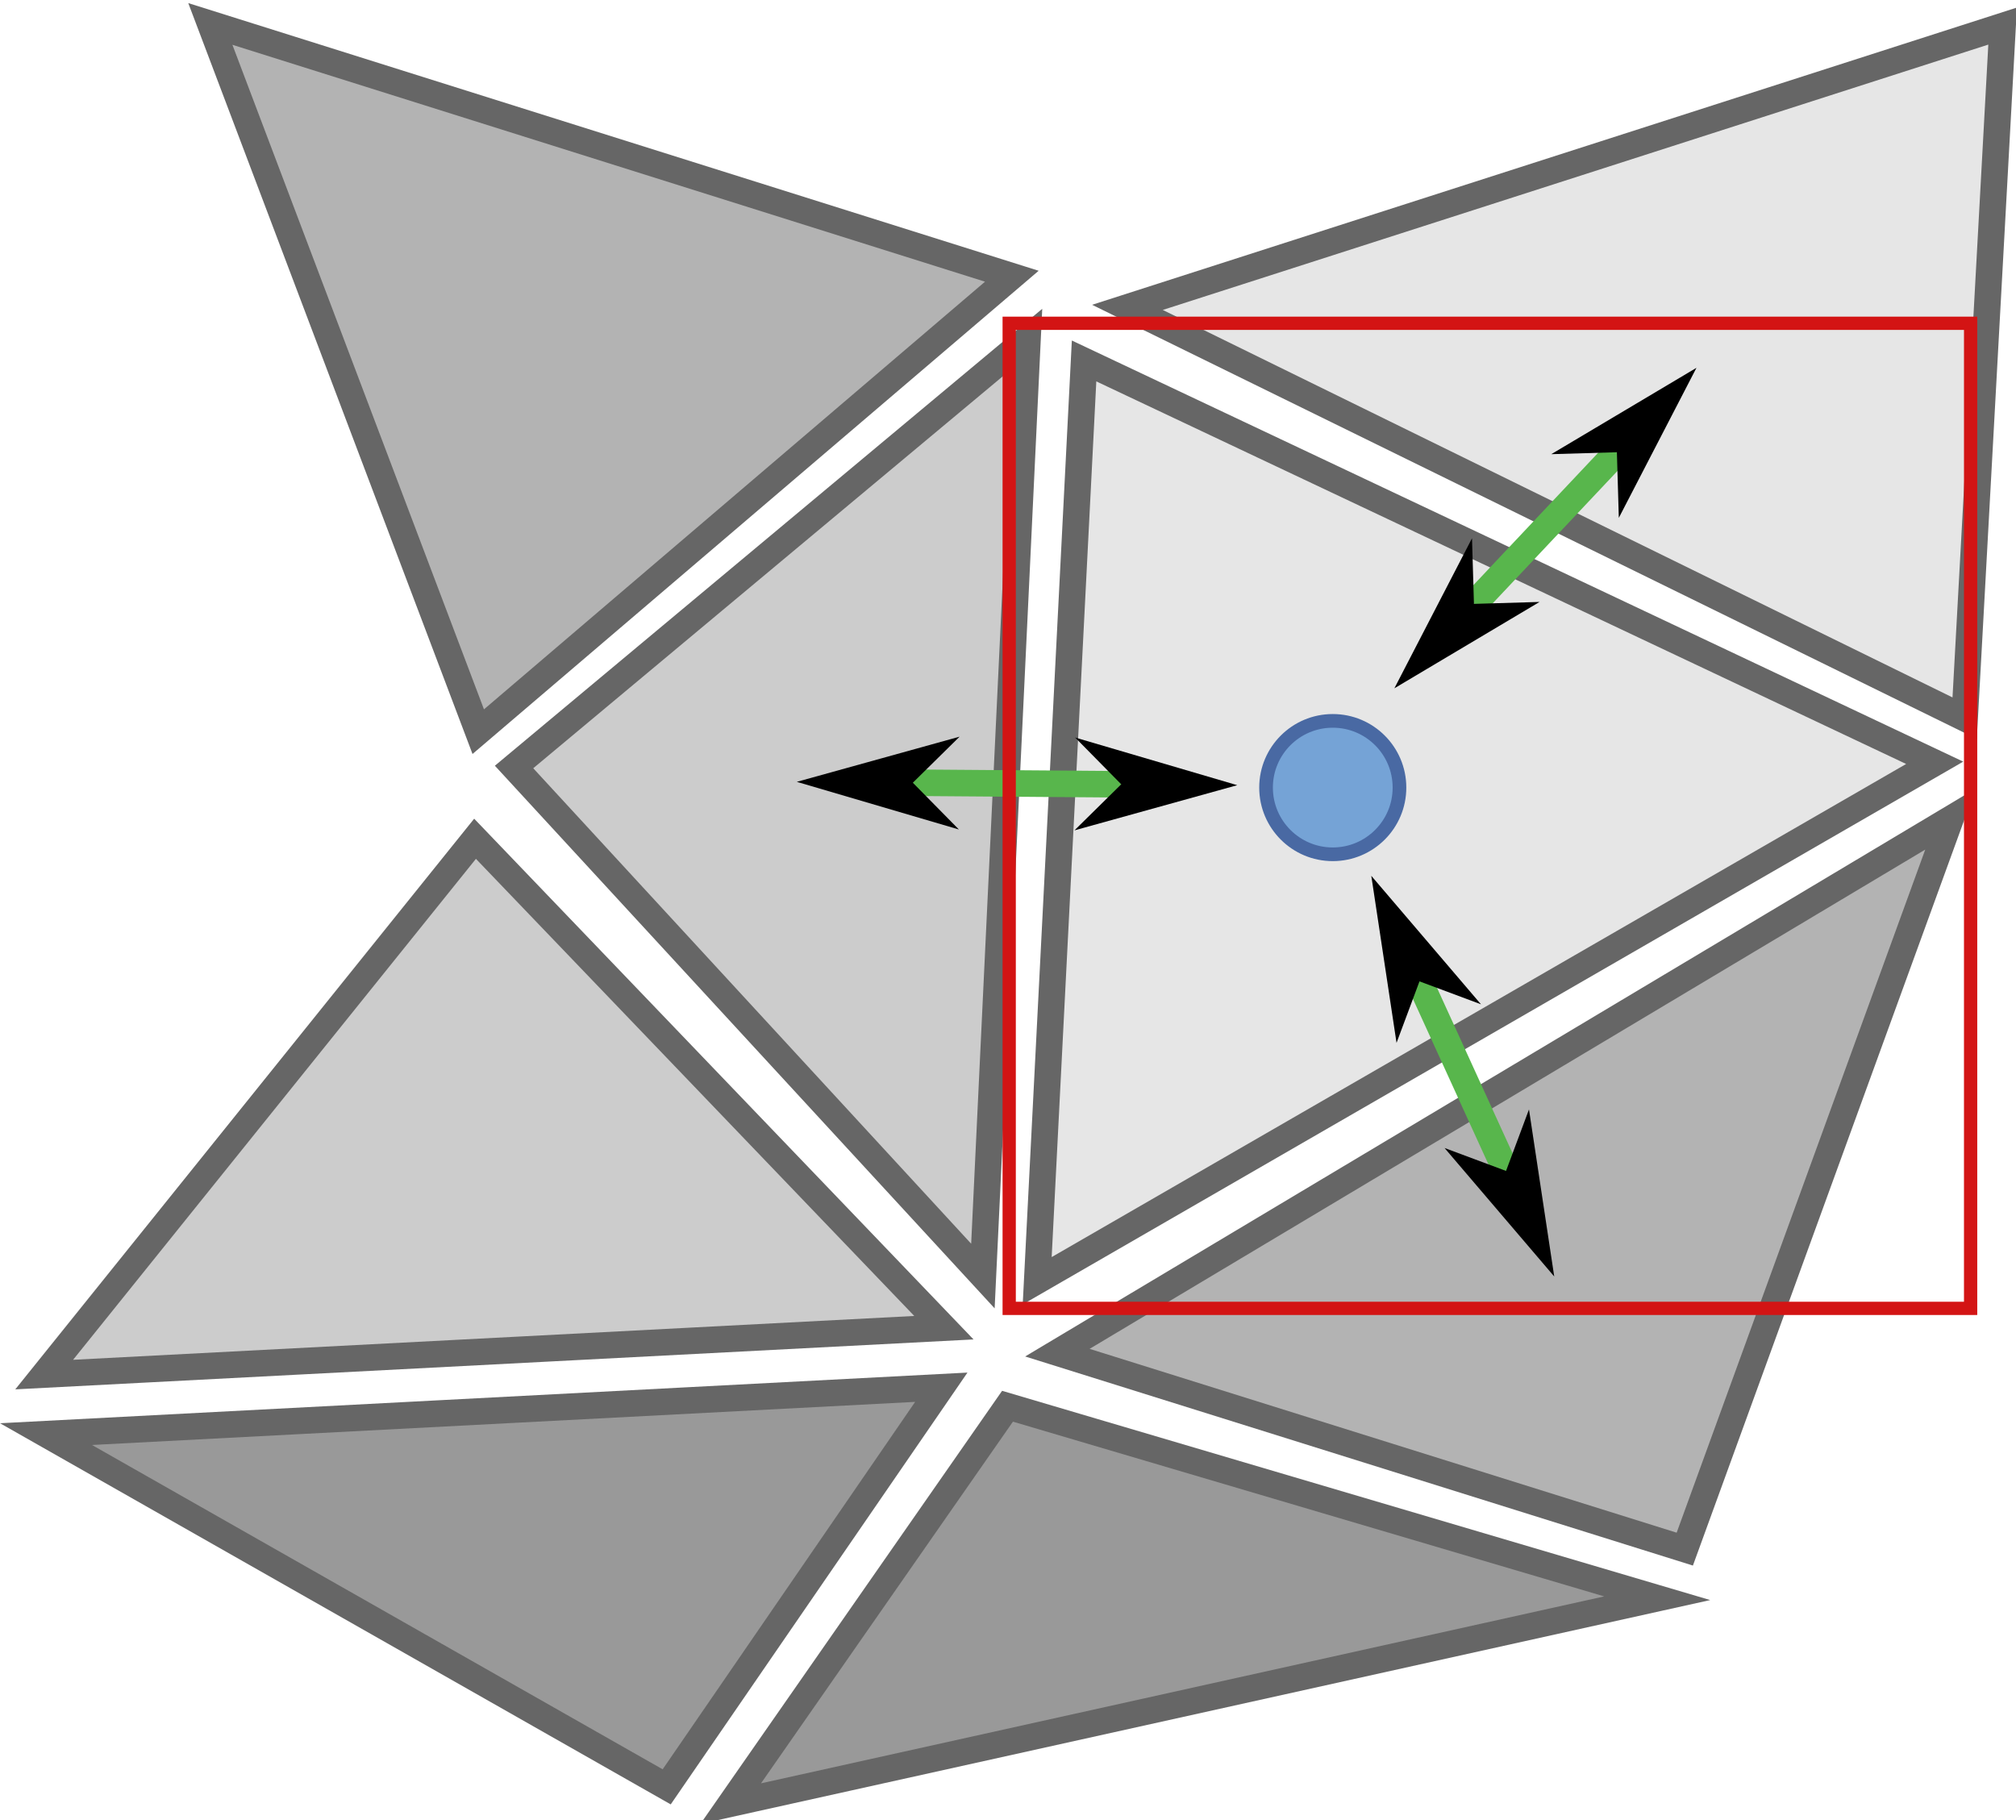 <?xml version="1.0" encoding="UTF-8"?>
<svg width="144.12" height="130.12" version="1.1" viewBox="0 0 144.12 130.12" xml:space="preserve" xmlns="http://www.w3.org/2000/svg"><defs><marker id="c" overflow="visible" markerHeight="0.7" markerWidth="0.7" orient="auto-start-reverse" preserveAspectRatio="xMidYMid" viewBox="0 0 1 1"><path transform="scale(-.5)" d="m0 0 5-5-17.5 5 17.5 5z" fill="context-stroke" fill-rule="evenodd"/></marker><marker id="b" overflow="visible" markerHeight="0.7" markerWidth="0.7" orient="auto-start-reverse" preserveAspectRatio="xMidYMid" viewBox="0 0 1 1"><path transform="scale(-.5)" d="m0 0 5-5-17.5 5 17.5 5z" fill="context-stroke" fill-rule="evenodd"/></marker><marker id="a" overflow="visible" markerHeight="0.7" markerWidth="0.7" orient="auto-start-reverse" preserveAspectRatio="xMidYMid" viewBox="0 0 1 1"><path transform="scale(-.5)" d="m0 0 5-5-17.5 5 17.5 5z" fill="context-stroke" fill-rule="evenodd"/></marker></defs><g transform="matrix(.632 0 0 .632 -3.922 -529.01)"><g fill-rule="evenodd"><g stroke="#666" stroke-width="3"><path d="m125.81 990.05 101.02-60.357-30.052 82.58z" fill="#b3b3b3"/><path d="m128.83 877.87 96.217 45.457-101.52 58.589z" fill="#e6e6e6"/><path d="m232.73 839.99-4.293 78.287-94.702-46.467z" fill="#e6e6e6"/><path d="m29.998 839.75 90.661 28.537-60.357 51.518z" fill="#b3b3b3"/><path d="m120.17 996.11 73.489 21.718-104.8 23.234z" fill="#999"/><path d="m59.941 931.92 53.033 55.306-101.77 5.303z" fill="#ccc"/><path d="m64.353 923.8 58.084-48.487-5.051 106.07z" fill="#ccc"/><path d="m112.68 993.96-31.062 45.204-70.206-39.901z" fill="#999"/></g><circle cx="156.96" cy="926.13" r="7.546" color="#000000" fill="#75a3d6" stroke="#4969a3" stroke-width="1.546"/></g><g fill="none"><g stroke="#58b64c" stroke-width="3"><path d="m109.46 925.58 23.571 0.179" marker-end="url(#c)" marker-start="url(#c)"/><path d="m166.77 948.05 9.79 21.443" marker-end="url(#b)" marker-start="url(#b)"/><path d="m172.93 905.35 16.168-17.153" marker-end="url(#a)" marker-start="url(#a)"/></g><rect x="120.36" y="873.61" width="108.75" height="111.43" color="#000000" stroke="#d31414" stroke-width="1.5"/></g></g></svg>
